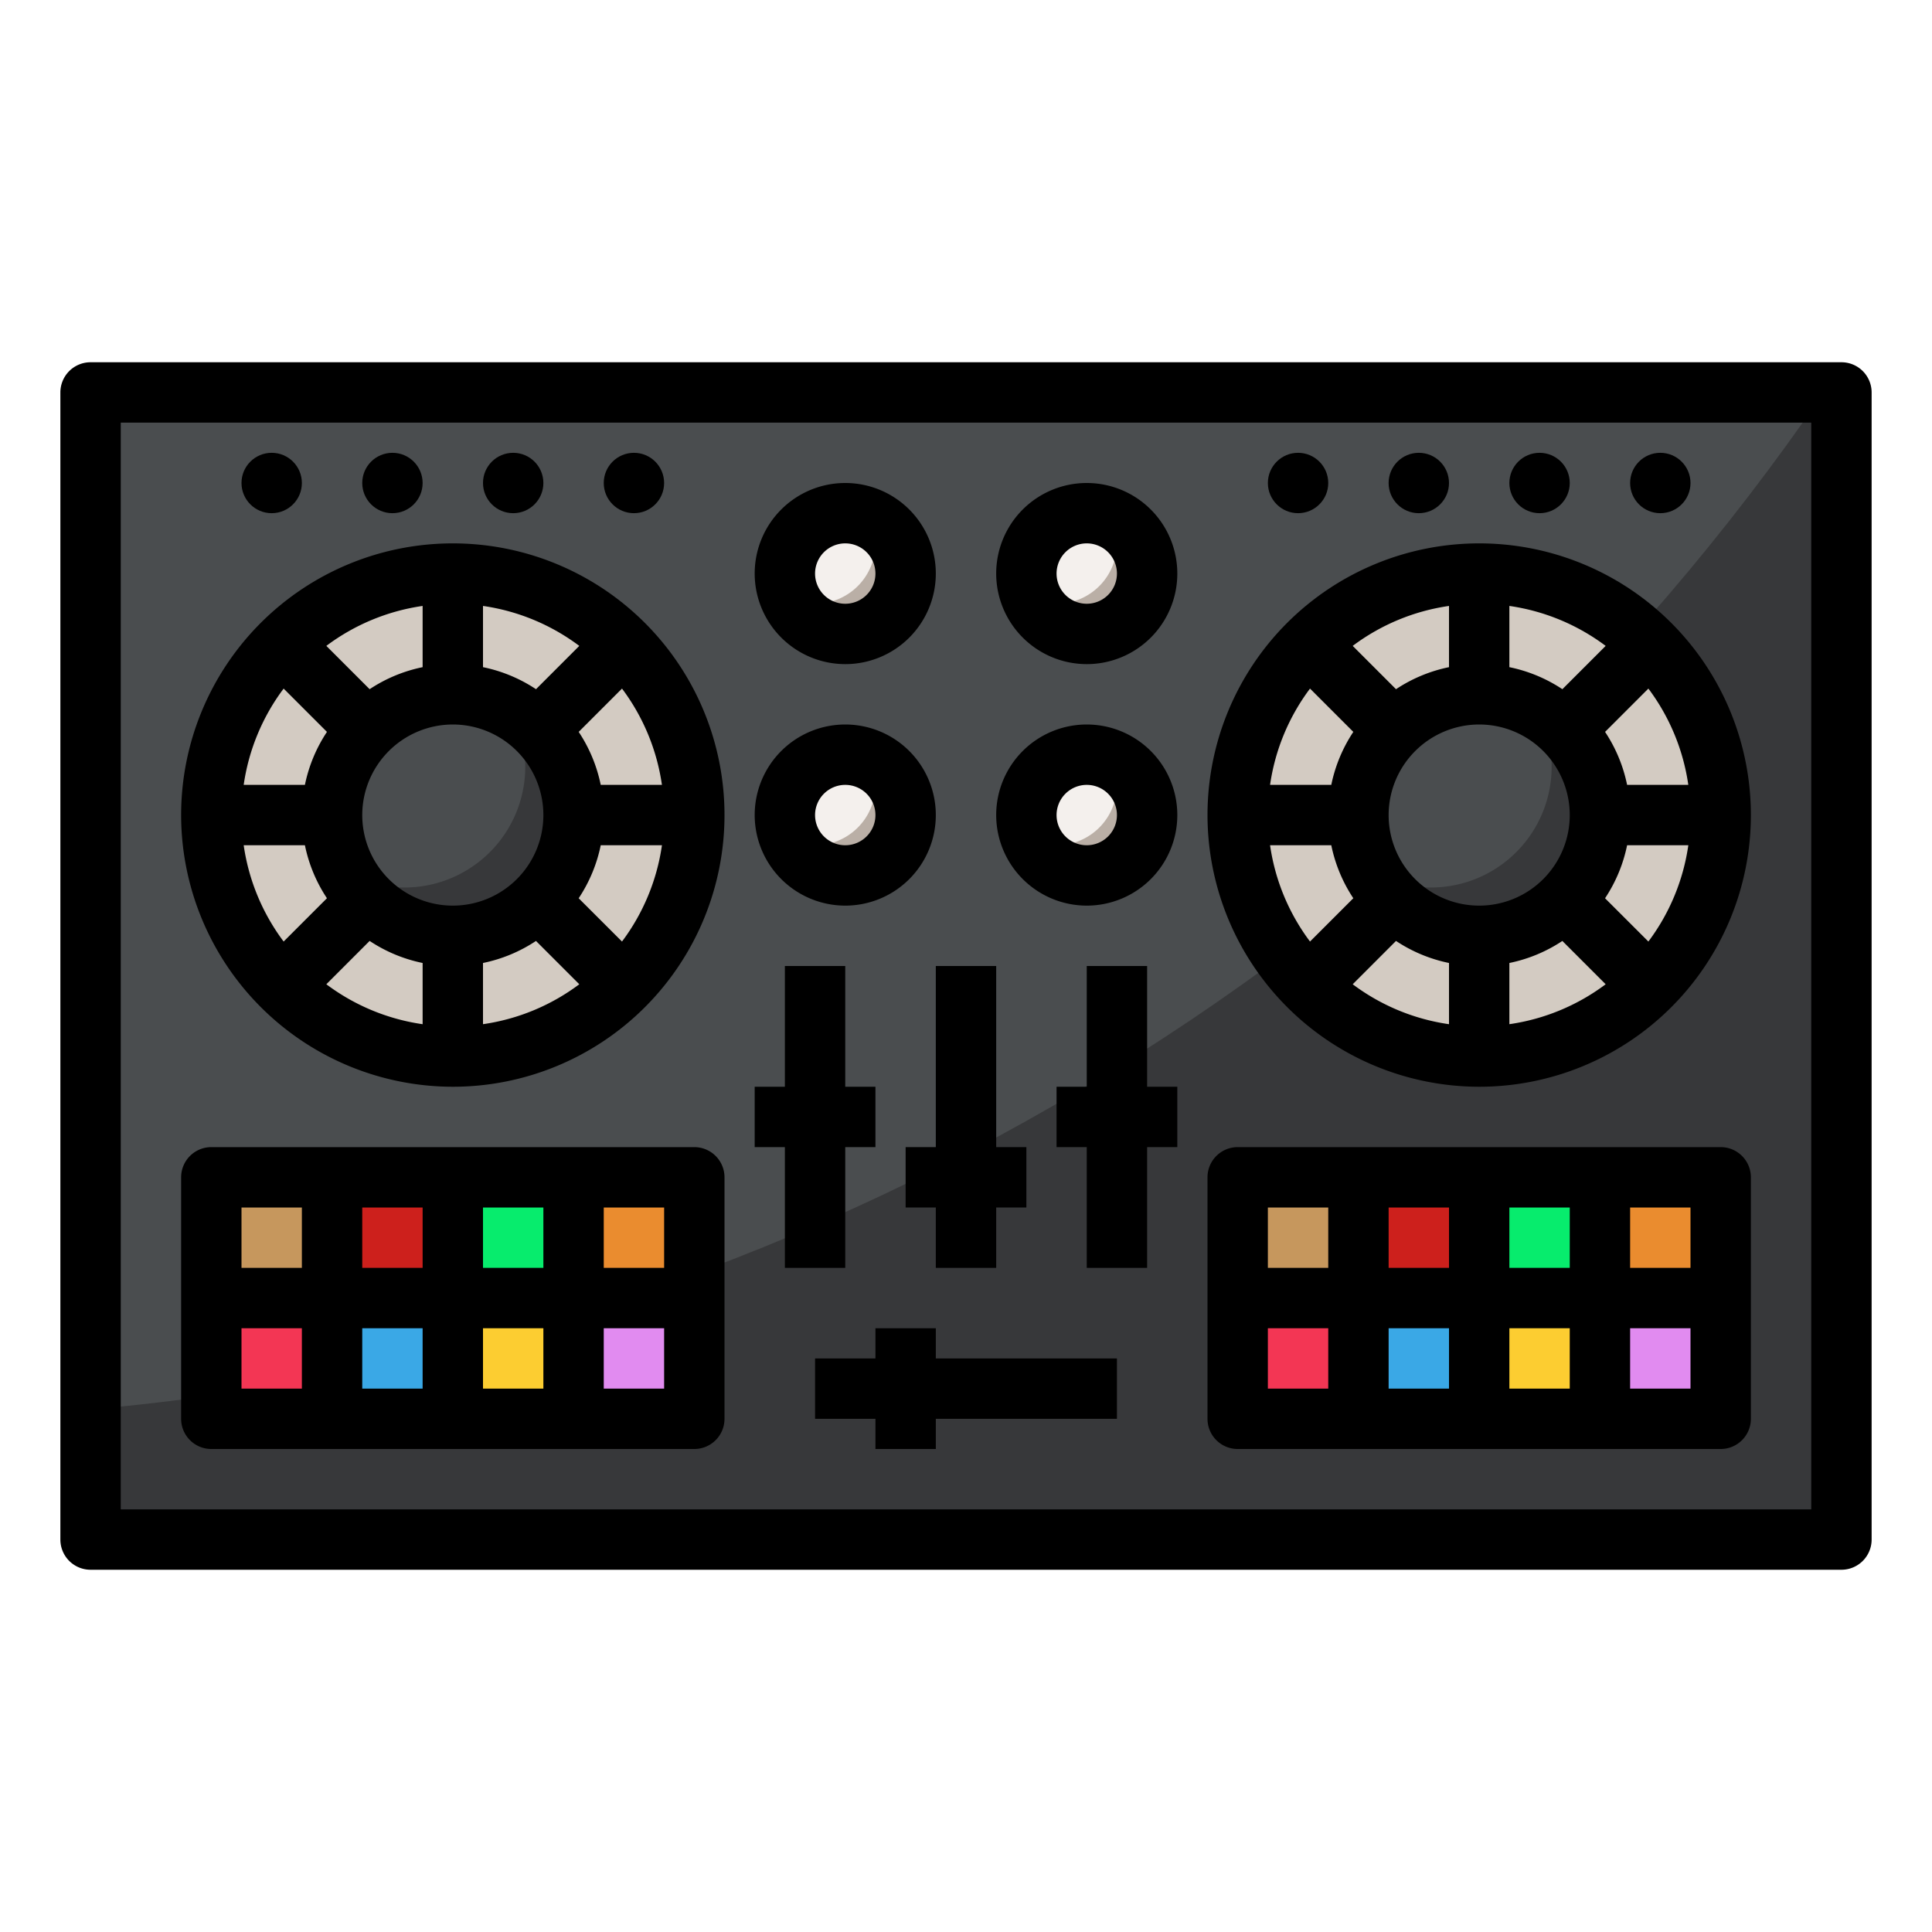 <svg height="512" viewBox="0 0 512 512" width="512" xmlns="http://www.w3.org/2000/svg"><g id="filled_outline" data-name="filled outline"><path d="m24 104h464v304h-464z" fill="#4a4d4f"/><path d="m24 373.521v34.479h464v-304h-4.7c-102.492 149.748-268.548 252.555-459.3 269.521z" fill="#37383a"/><path d="m56 312h32v32h-32z" fill="#c6975d"/><path d="m56 344h32v32h-32z" fill="#f33654"/><path d="m88 312h32v32h-32z" fill="#cd201c"/><path d="m88 344h32v32h-32z" fill="#3aa8e6"/><path d="m120 312h32v32h-32z" fill="#07ec6d"/><path d="m120 344h32v32h-32z" fill="#fccd31"/><path d="m152 312h32v32h-32z" fill="#ea8c2f"/><path d="m152 344h32v32h-32z" fill="#e18bf0"/><path d="m328 312h32v32h-32z" fill="#c6975d"/><path d="m328 344h32v32h-32z" fill="#f33654"/><path d="m360 312h32v32h-32z" fill="#cd201c"/><path d="m360 344h32v32h-32z" fill="#3aa8e6"/><path d="m392 312h32v32h-32z" fill="#07ec6d"/><path d="m392 344h32v32h-32z" fill="#fccd31"/><path d="m424 312h32v32h-32z" fill="#ea8c2f"/><path d="m424 344h32v32h-32z" fill="#e18bf0"/><circle cx="120" cy="216" fill="#d3cbc2" r="64"/><circle cx="392" cy="216" fill="#d3cbc2" r="64"/><circle cx="288" cy="152" fill="#f4f0ed" r="16"/><circle cx="224" cy="216" fill="#f4f0ed" r="16"/><circle cx="288" cy="216" fill="#f4f0ed" r="16"/><circle cx="392" cy="216" fill="#4a4d4f" r="32"/><circle cx="120" cy="216" fill="#4a4d4f" r="32"/><path d="m135.307 187.893a32.008 32.008 0 0 1 -43.414 43.414 32 32 0 1 0 43.414-43.414z" fill="#37383a"/><path d="m407.307 187.893a32.008 32.008 0 0 1 -43.414 43.414 32 32 0 1 0 43.414-43.414z" fill="#37383a"/><circle cx="224" cy="152" fill="#f4f0ed" r="16"/><g fill="#baafa6"><path d="m230.575 137.425a15.979 15.979 0 0 1 -21.15 21.15 15.993 15.993 0 1 0 21.15-21.15z"/><path d="m294.575 137.425a15.979 15.979 0 0 1 -21.15 21.15 15.993 15.993 0 1 0 21.15-21.15z"/><path d="m294.575 201.425a15.979 15.979 0 0 1 -21.15 21.15 15.993 15.993 0 1 0 21.15-21.15z"/><path d="m230.575 201.425a15.979 15.979 0 0 1 -21.15 21.15 15.993 15.993 0 1 0 21.15-21.15z"/></g><path d="m488 96h-464a8 8 0 0 0 -8 8v304a8 8 0 0 0 8 8h464a8 8 0 0 0 8-8v-304a8 8 0 0 0 -8-8zm-8 304h-448v-288h448z"/><path d="m56 384h128a8 8 0 0 0 8-8v-64a8 8 0 0 0 -8-8h-128a8 8 0 0 0 -8 8v64a8 8 0 0 0 8 8zm8-32h16v16h-16zm32 0h16v16h-16zm32 0h16v16h-16zm48 16h-16v-16h16zm0-32h-16v-16h16zm-32 0h-16v-16h16zm-32 0h-16v-16h16zm-48-16h16v16h-16z"/><path d="m328 384h128a8 8 0 0 0 8-8v-64a8 8 0 0 0 -8-8h-128a8 8 0 0 0 -8 8v64a8 8 0 0 0 8 8zm8-32h16v16h-16zm32 0h16v16h-16zm32 0h16v16h-16zm48 16h-16v-16h16zm0-32h-16v-16h16zm-32 0h-16v-16h16zm-32 0h-16v-16h16zm-48-16h16v16h-16z"/><path d="m120 288a72 72 0 1 0 -72-72 72.081 72.081 0 0 0 72 72zm0-96a24 24 0 1 1 -24 24 24.028 24.028 0 0 1 24-24zm-22.042 57.356a39.764 39.764 0 0 0 14.042 5.844v16.224a55.708 55.708 0 0 1 -25.519-10.586zm30.042 5.844a39.764 39.764 0 0 0 14.042-5.839l11.477 11.477a55.708 55.708 0 0 1 -25.519 10.581zm25.356-17.153a39.764 39.764 0 0 0 5.844-14.047h16.224a55.708 55.708 0 0 1 -10.586 25.519zm5.844-30.047a39.764 39.764 0 0 0 -5.839-14.042l11.477-11.477a55.708 55.708 0 0 1 10.581 25.519zm-17.153-25.356a39.764 39.764 0 0 0 -14.047-5.839v-16.224a55.708 55.708 0 0 1 25.519 10.586zm-30.047-5.839a39.764 39.764 0 0 0 -14.042 5.839l-11.477-11.477a55.708 55.708 0 0 1 25.519-10.586zm-25.356 17.153a39.764 39.764 0 0 0 -5.839 14.042h-16.224a55.708 55.708 0 0 1 10.586-25.519zm-5.839 30.042a39.764 39.764 0 0 0 5.839 14.042l-11.477 11.477a55.708 55.708 0 0 1 -10.586-25.519z"/><path d="m392 288a72 72 0 1 0 -72-72 72.081 72.081 0 0 0 72 72zm0-96a24 24 0 1 1 -24 24 24.028 24.028 0 0 1 24-24zm-22.042 57.356a39.764 39.764 0 0 0 14.042 5.844v16.224a55.708 55.708 0 0 1 -25.519-10.586zm30.042 5.844a39.764 39.764 0 0 0 14.042-5.839l11.477 11.477a55.708 55.708 0 0 1 -25.519 10.581zm25.356-17.153a39.764 39.764 0 0 0 5.844-14.047h16.224a55.708 55.708 0 0 1 -10.586 25.519zm5.844-30.047a39.764 39.764 0 0 0 -5.839-14.042l11.477-11.477a55.708 55.708 0 0 1 10.581 25.519zm-17.153-25.356a39.764 39.764 0 0 0 -14.047-5.839v-16.224a55.708 55.708 0 0 1 25.519 10.586zm-30.047-5.839a39.764 39.764 0 0 0 -14.042 5.839l-11.477-11.477a55.708 55.708 0 0 1 25.519-10.586zm-25.356 17.153a39.764 39.764 0 0 0 -5.839 14.042h-16.224a55.708 55.708 0 0 1 10.586-25.519zm-5.839 30.042a39.764 39.764 0 0 0 5.839 14.042l-11.477 11.477a55.708 55.708 0 0 1 -10.586-25.519z"/><path d="m208 336h16v-32h8v-16h-8v-32h-16v32h-8v16h8z"/><path d="m248 256v48h-8v16h8v16h16v-16h8v-16h-8v-48z"/><path d="m304 256h-16v32h-8v16h8v32h16v-32h8v-16h-8z"/><path d="m248 352h-16v8h-16v16h16v8h16v-8h48v-16h-48z"/><path d="m224 176a24 24 0 1 0 -24-24 24.028 24.028 0 0 0 24 24zm0-32a8 8 0 1 1 -8 8 8.009 8.009 0 0 1 8-8z"/><path d="m288 176a24 24 0 1 0 -24-24 24.028 24.028 0 0 0 24 24zm0-32a8 8 0 1 1 -8 8 8.009 8.009 0 0 1 8-8z"/><path d="m224 240a24 24 0 1 0 -24-24 24.028 24.028 0 0 0 24 24zm0-32a8 8 0 1 1 -8 8 8.009 8.009 0 0 1 8-8z"/><path d="m288 240a24 24 0 1 0 -24-24 24.028 24.028 0 0 0 24 24zm0-32a8 8 0 1 1 -8 8 8.009 8.009 0 0 1 8-8z"/><circle cx="344" cy="128" r="8"/><circle cx="376" cy="128" r="8"/><circle cx="408" cy="128" r="8"/><circle cx="440" cy="128" r="8"/><circle cx="72" cy="128" r="8"/><circle cx="104" cy="128" r="8"/><circle cx="136" cy="128" r="8"/><circle cx="168" cy="128" r="8"/></g></svg>